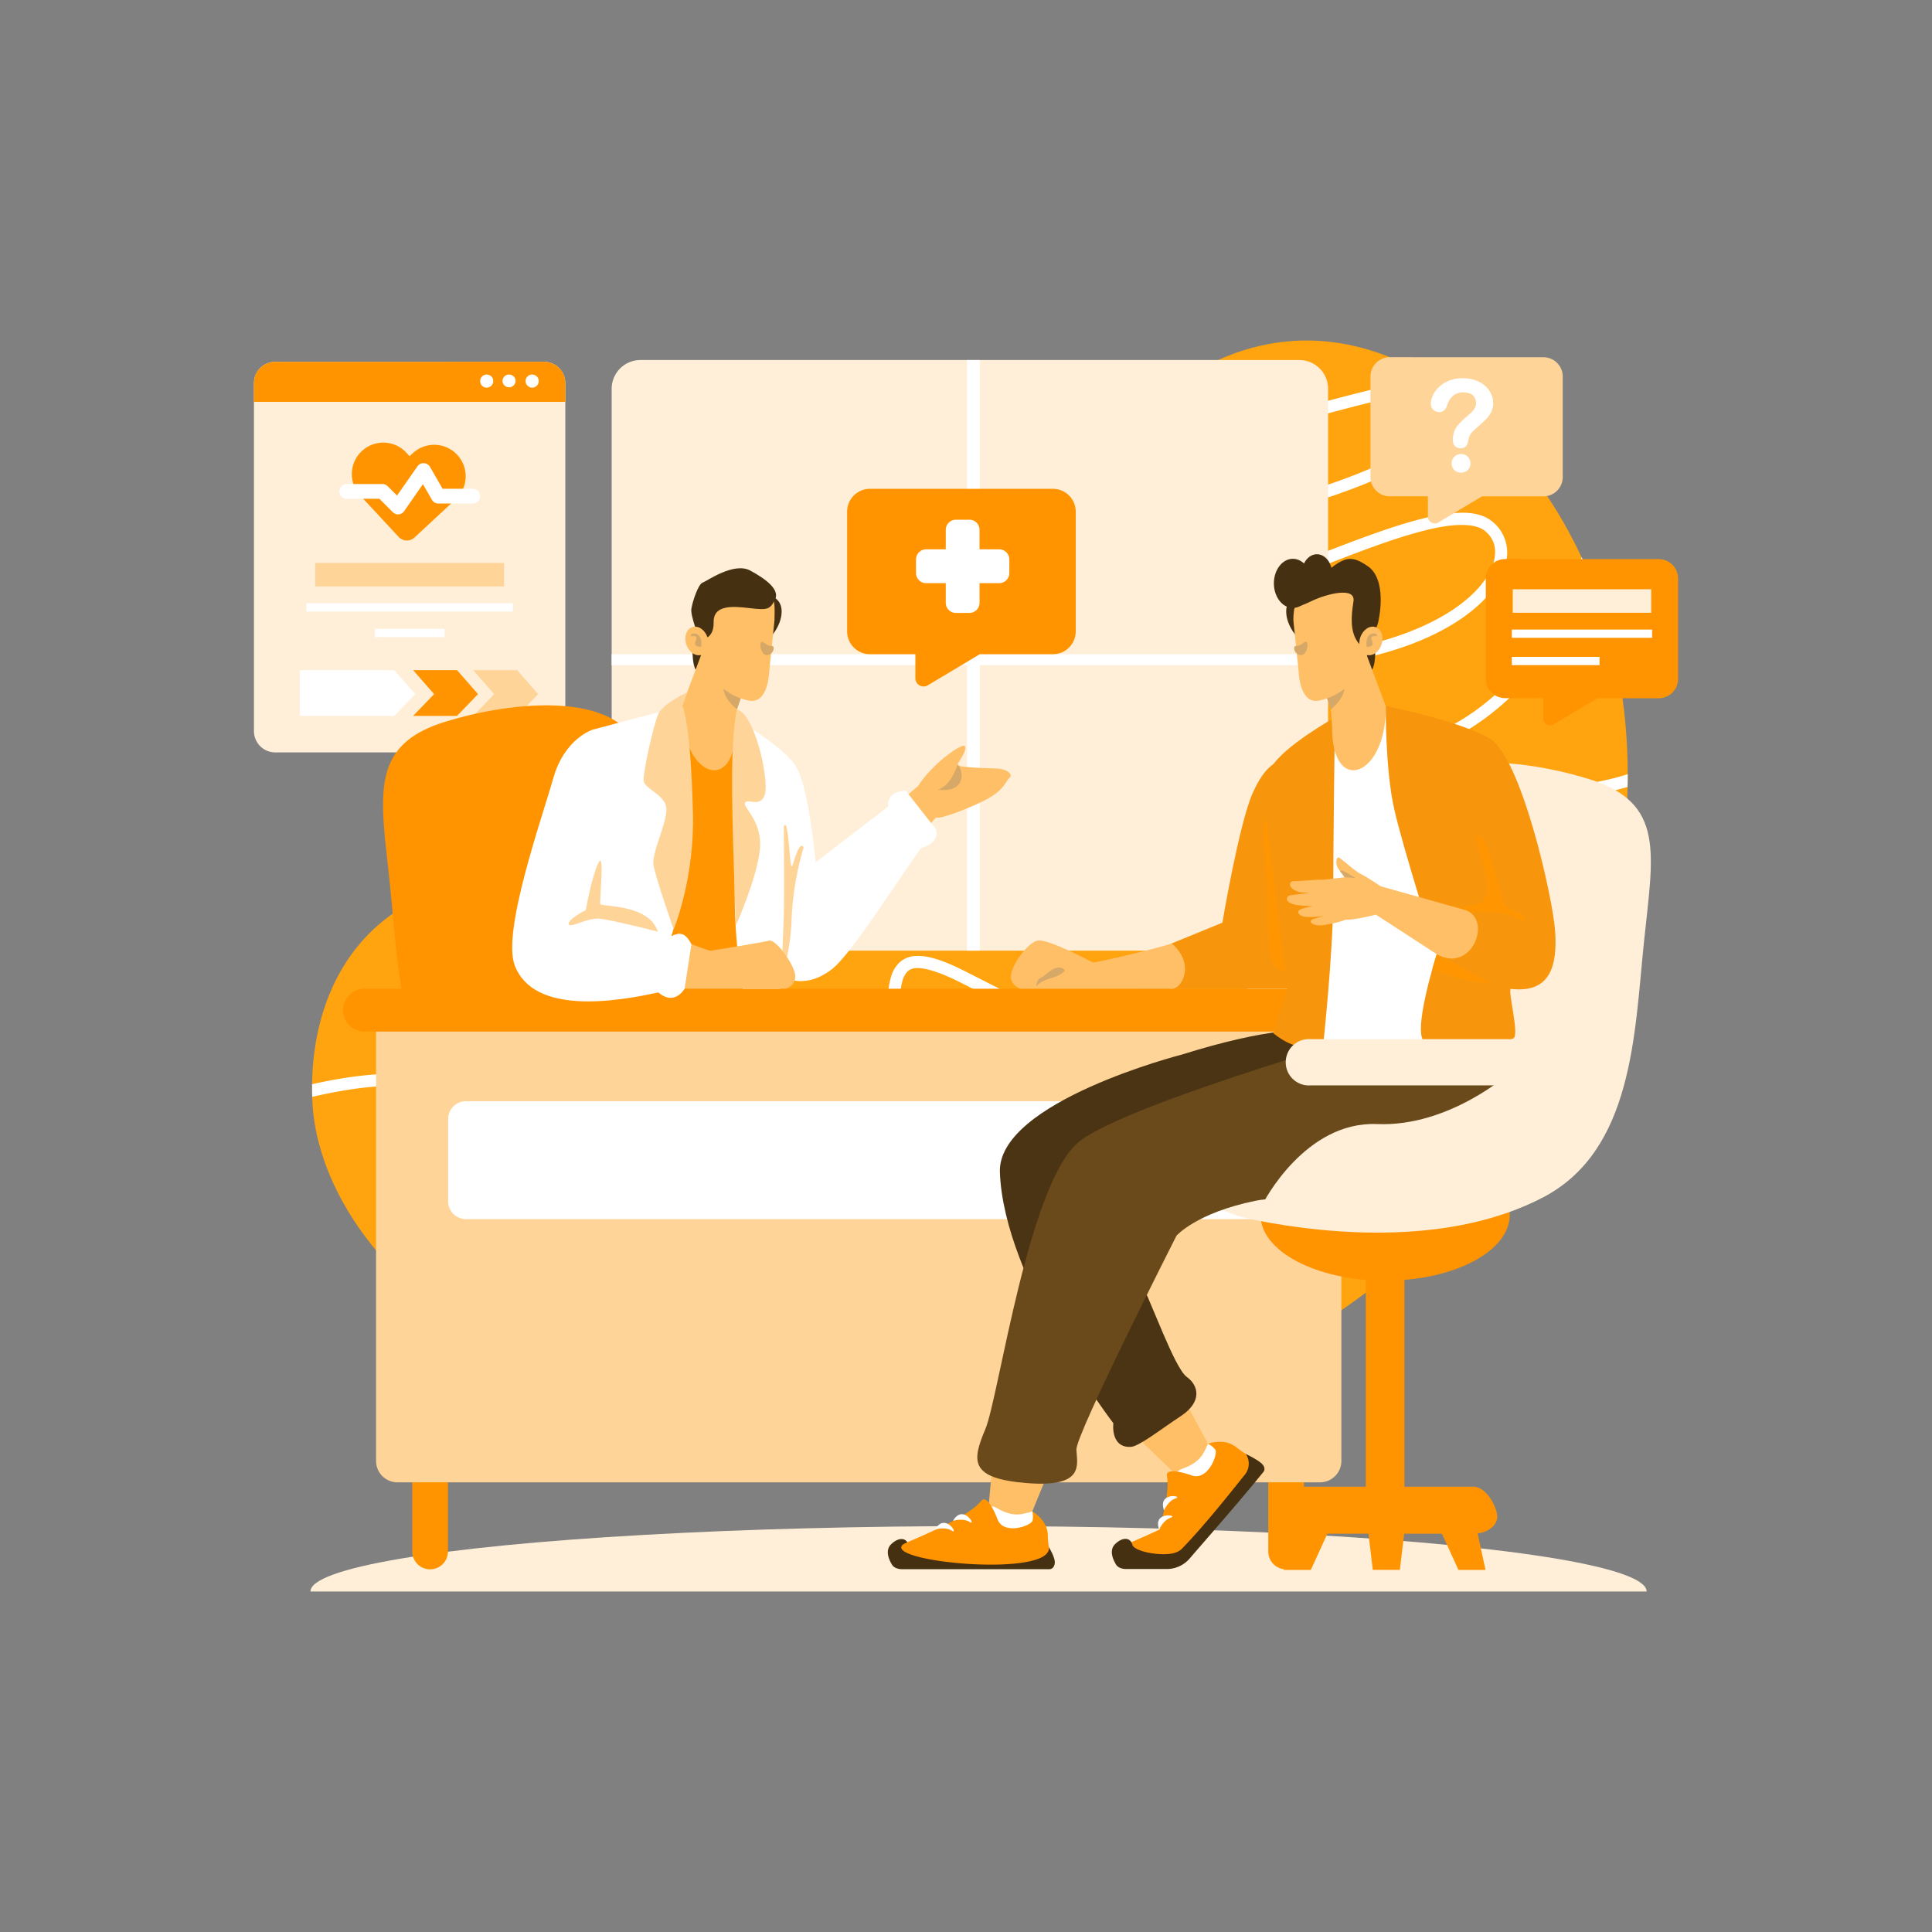 <svg xmlns="http://www.w3.org/2000/svg" viewBox="0 0 1000 1000"><rect x="0" y="0" width="1000" height="1000" fill="#808080" stroke="none"/><path fill="#ffa30f" d="M756,207.15s-98.52-92.79-198.44,43.22S436.14,489.57,322.62,461,158.33,494.9,161.68,570.1s102.08,197,382.92,163.46S933.54,354.26,756,207.15Z" class="colorf7faff svgShape"/><path fill="#ffffff" d="M740.38,195.62c-29.3,4.12-63.33,15.46-104.64,25-23.13,5.34-40.81,4.95-54.39,1.44-1.58,1.62-3.15,3.28-4.73,5,15.14,4.59,34.91,5.55,60.52-.36,45.12-10.42,81.4-22.77,111.12-25.75C746.05,199.34,743.44,197.53,740.38,195.62Zm24.68,25.08a52.82,52.82,0,0,0-27.33,7.46c-27.46,16.47-69.44,31.93-112.49,36.47-25.3,2.66-50.92,1.55-74.29-5.17-1.29,1.8-2.57,3.6-3.83,5.38,24.89,7.55,52.14,8.79,78.78,6,44.09-4.64,86.66-20.3,115-37.32,11.92-7.16,24.79-7.82,37.44-5.17q-3.48-3.75-7.14-7.38C769.19,220.78,767.13,220.68,765.06,220.7Zm-8.19,44.68a71.83,71.83,0,0,0-12,1.22c-11.42,2-24.84,6.35-39.07,11.56-28.46,10.42-60.19,24.35-83.64,30.21-30.78,7.7-66.21.67-97.69-10.26q-1.81,2.75-3.58,5.45c32.46,11.52,69.56,19.17,102.78,10.86,24.41-6.1,56.1-20.09,84.27-30.41,14.09-5.16,27.29-9.39,38-11.27s18.66-1.16,22.57,2c4.39,3.54,6.06,8.16,5.1,14s-4.91,12.8-12.42,19.69c-15,13.79-44.12,27.06-89.1,31-45.84,4-79.94,15.23-110.39,19.06-23.71,3-45.13,1.73-69-10.63-1.1,1.76-2.21,3.51-3.3,5.24,25.29,13.11,48.51,14.67,73.08,11.58,31.37-3.95,65.07-15.08,110.16-19,46-4,76.29-17.48,92.78-32.61,8.24-7.57,13.07-15.59,14.35-23.26a20.61,20.61,0,0,0-7.33-19.85C768.37,266.63,763.07,265.38,756.87,265.38Zm61.73,23.07c-1.19,6.57-4.21,15.29-8.94,24.64a161.75,161.75,0,0,1-25.94,37c-22.08,23.55-52.7,41.4-88.49,34.86-37.55-6.86-58.42-2-75.65,4.53s-30.44,14.15-54.88,13.77c-25.12-.4-54.94-1-81.12-4.37-7.62-1-14.92-2.23-21.69-3.75-1.33,1.9-2.65,3.78-4,5.61A251,251,0,0,0,482.79,405c26.67,3.42,56.67,4,81.81,4.41,25.8.41,40.51-7.88,57.18-14.16s35.68-10.93,72.33-4.24c38.39,7,71.18-12.22,94.17-36.73a167.92,167.92,0,0,0,27-38.4,119.14,119.14,0,0,0,7.49-18.07q-2-4.74-4.12-9.39Zm23.89,112.28a141.74,141.74,0,0,1-17.58,4.32c-24,4.53-52.18,5.82-69.78,17.84-15.28,10.43-32,7.87-50.56,4.69s-38.59-7-58.38,3.09c-37.45,19.12-108.94,54.11-167,22.37-15.7-8.58-31.11-16.22-45.45-22.65-1.56,1.62-3.13,3.21-4.7,4.73,14.77,6.55,30.81,14.46,47.16,23.39,61.59,33.67,135.28-3.12,172.81-22.29,17.7-9,35.91-5.69,54.49-2.5s37.7,6.22,55.13-5.68c15.1-10.31,42.79-12.22,67.42-16.86a158.05,158.05,0,0,0,16.37-3.87Q842.51,404,842.49,400.73ZM308.43,457.88c4.75,5.62,9.61,11.66,14.19,18.06,16.31,22.8,28.88,49.73,21.25,77.93-3.77,14-11.53,21.47-22,26.47s-23.76,7.16-37.57,9.36-28.16,4.43-40.86,10.15-23.76,15.15-30.24,31a64.18,64.18,0,0,1-14.1,21.43c1.37,1.52,2.78,3,4.23,4.54A70,70,0,0,0,219,633.24c5.89-14.43,15.38-22.46,27-27.7s25.47-7.49,39.28-9.69,27.6-4.32,39.28-9.88,21.15-14.91,25.35-30.47c8.34-30.82-5.42-59.73-22.2-83.19-3.07-4.29-6.25-8.4-9.42-12.33Q313.26,458.81,308.43,457.88Zm79.87,3.17c-2,.67-4,1.26-6.07,1.79,6.91,13.35,13.44,31,17.42,54.87,6.27,37.65-2.49,53.3-18.63,70.22s-40.14,34.51-62.36,72.88c-11.35,19.61-12.72,39-7.65,56.45.28.93.57,1.86.88,2.78,2.45.77,4.94,1.51,7.46,2.24a70.27,70.27,0,0,1-2.35-6.76c-4.65-16-3.52-33.31,7.06-51.59,21.66-37.4,44.71-54.12,61.48-71.7s26.74-36.62,20.26-75.55C401.82,492.83,395.28,474.83,388.3,461.05Zm427.47,1c-8.83,0-17.63.22-26.08.49-33.81,1.1-61.81,3.7-61.81,3.7a3.12,3.12,0,0,0,.58,6.21s27.83-2.58,61.43-3.68c14.59-.47,30.29-.64,45.21-.21.46-2.09.89-4.17,1.31-6.26C829.62,462.09,822.69,462,815.77,462ZM215.85,465.5c-1.9.93-3.75,1.92-5.55,2.95,4.15,9.29,8.57,16.61,13.88,22.18,9,9.4,20.54,13.34,35.84,12.93,6.2-.17,9.23,2.69,10.9,7.86s1.21,12.77-1.63,20.22c-5.68,14.89-19.93,28.91-42.39,25.54-23-3.44-45.32-.48-65.36,4,0,2.17,0,4.36.06,6.56,20-4.64,42-7.79,64.38-4.43,25.4,3.81,42.65-12.48,49.14-29.49,3.24-8.51,4-17.27,1.73-24.35s-8.43-12.41-17-12.18c-14.21.38-23.39-2.85-31.17-11C224,481.43,219.87,474.56,215.85,465.5ZM475,494.78c-.43,0-.85,0-1.26.05a13.2,13.2,0,0,0-8.39,3.54,17.09,17.09,0,0,0-4.33,7.92c-3.47,12.41-.83,32.16-2.4,56.17-1.52,23.19-15.75,43.22-30.75,62.29s-30.84,37-33.83,57.1c-1.56,10.44,2,22.08,7.28,34,3.24,7.35,7.17,14.81,11.13,22.08,2.43.16,4.88.32,7.36.45-4.57-8.33-9.17-16.85-12.78-25-5.06-11.46-8.07-22.25-6.83-30.56,2.59-17.38,17.46-34.95,32.57-54.17s30.4-40.26,32.07-65.73c1.62-24.65-.53-45.18,2.18-54.9a11.27,11.27,0,0,1,2.67-5.13,6.54,6.54,0,0,1,4.49-1.79c4.31-.31,12.06,1.88,23.63,7.76,23.49,11.95,42.69,22.31,64.08,26.11s44.73.84,75.82-13.29c60.11-27.33,109.59,0,143.82,9.73,8.68,2.48,20.75,1.14,34.19-2.14,1-2.39,2-4.79,3-7.19l-.26.07c-14.65,3.93-28,5.31-35.17,3.26-32.77-9.36-85.4-37.92-148.12-9.4-30.33,13.78-52.06,16.4-72.15,12.82s-38.78-13.55-62.35-25.53C489.44,497.54,481.43,494.72,475,494.78Zm218.49,49.51a84.82,84.82,0,0,0-10.58.75c-14.27,1.88-29.25,7-44.15,12.93-29.81,11.84-59.58,26.68-80.46,26.3-23.55-.42-44.13,13.12-57.15,34.29s-18.69,50.06-13,81.07a153.38,153.38,0,0,0,12.61,38c2.23-.14,4.47-.31,6.73-.47a149,149,0,0,1-13.21-38.69c-5.46-29.61,0-57,12.15-76.67s30.61-31.7,51.73-31.32c23.79.42,53.44-15,82.87-26.74,14.71-5.85,29.3-10.79,42.67-12.55s25.37-.39,35.56,6.09c20.05,12.76,49,14.86,75.41,13.43q1.9-3.22,3.75-6.48c-26.93,1.77-56.9-.17-75.81-12.21C713.86,546.45,703.94,544.25,693.51,544.29ZM732.41,597a81.36,81.36,0,0,0-10.75.79c-23,3.2-46.49,15.17-62.51,28.73-14.56,12.32-39.12,16.84-58.8,24.19-9.84,3.67-18.6,8.1-24.11,15.34s-7.19,17.15-3.42,29.94c3.11,10.51,5.9,21.1,8.18,31.32,2-.47,4.06-.94,6.08-1.44-2.31-10.36-5.14-21-8.27-31.65-3.41-11.54-1.9-18.77,2.39-24.4s11.93-9.76,21.33-13.27c18.81-7,44.1-11.27,60.65-25.27,15.09-12.77,37.88-24.33,59.34-27.31,16-2.22,30.89,0,42.16,9.7,1.29-1.58,2.58-3.18,3.84-4.78C758.41,600.39,745.68,596.9,732.41,597Z" class="colorfff svgShape"/><path fill="#ffefd8" d="M142.45,187.28H281.61a11,11,0,0,1,11,11V378.44a11,11,0,0,1-11,11H142.45a11,11,0,0,1-11-11V198.28A11,11,0,0,1,142.45,187.28Z" class="colord8e7ff svgShape"/><path fill="#ff9400" d="M142.45,187.28a11,11,0,0,0-11,11V208H292.61v-9.74a11,11,0,0,0-11-11Z" class="color007dff svgShape"/><path fill="#ffffff" d="M255.31 197.25a3.39 3.39 0 01-6.78 0h0a3.39 3.39 0 013.39-3.39h0a3.39 3.39 0 013.39 3.39zM278.84 197.25a3.39 3.39 0 11-3.39-3.39h0a3.39 3.39 0 013.39 3.39zM266.88 197.25a3.4 3.4 0 01-6.79 0h0a3.39 3.39 0 013.39-3.39h0a3.39 3.39 0 013.39 3.39z" class="colorfff svgShape"/><path fill="#ff9400" d="M199,229.11a16.3,16.3,0,0,0-12.55,27.37l19.89,21.43a5.8,5.8,0,0,0,8.19.31l21.43-19.89a16.29,16.29,0,0,0-22.16-23.88l-1.8,1.67-1.67-1.8A16.2,16.2,0,0,0,199,229.11Z" class="color007dff svgShape"/><path fill="#ffffff" d="M219.26 239.73a3.84 3.84 0 00-3.18 1.64L205.5 256.5l-4.85-4.85a3.83 3.83 0 00-2.7-1.11H179.26a3.82 3.82 0 000 7.63h17.12l6.94 6.95a3.82 3.82 0 005.4 0 4.15 4.15 0 00.43-.51l9.76-14 4.67 8.1a3.82 3.82 0 003.31 1.91h17.62a3.82 3.82 0 100-7.63H229.09l-6.57-11.39A3.85 3.85 0 00219.26 239.73zM155.17 346.86h48.89l10.86 12.41-10.86 11.28H155.17z" class="colorfff svgShape"/><path fill="#ff9400" d="M213.83,346.86l10.86,12.41-10.86,11.28h22.73l10.86-11.28-10.86-12.41Z" class="color007dff svgShape"/><path fill="#ffd499" d="M244.94 346.86l10.85 12.41-10.85 11.28h22.73l10.86-11.28-10.86-12.41zM163.15 291.38h97.76v12.17H163.15z" class="color99c4ff svgShape"/><path fill="#ffffff" d="M158.59 312.25H265.47v4.28H158.59zM194 325.5h36.11v4.28H194z" class="colorfff svgShape"/><g fill="#000000" class="color000 svgShape"><path fill="#ffefd8" d="M331.51,186.36h341a14.88,14.88,0,0,1,14.91,14.91V477.15a14.87,14.87,0,0,1-14.91,14.9h-341a14.87,14.87,0,0,1-14.91-14.9V201.27A14.88,14.88,0,0,1,331.51,186.36Z" class="colord8e7ff svgShape"/><path fill="#ffffff" d="M500.52,186.36V338.62H316.6v5.71H500.52V492.05h6.62V344.33H687.43v-5.71H507.14V186.36Z" class="colorfff svgShape"/></g><path fill="#ffefd8" d="M333.59,794.44c-107,6-172.9,17.22-172.9,29.31H852.3c0-12.09-65.9-23.26-172.9-29.31S440.58,788.4,333.59,794.44Z" class="colord8e7ff svgShape"/><g fill="#000000" class="color000 svgShape"><path fill="#ff9400" d="M379.71 525.48l35.79 23.8 27 13.84s3.66 30.17-38.63 38.64-103.23 12.69-149.76-11.57-47.39-84.65-52.18-131.31-11.57-73 28.71-85.35 94.13-14.76 100.91 18 48.18 134 48.18 134zM222.63 743.29a9.22 9.22 0 019.23 9.24v50.82a9.24 9.24 0 01-18.47 0V752.53A9.22 9.22 0 01222.63 743.29zM665.69 743.29a9.22 9.22 0 019.24 9.24v50.82a9.24 9.24 0 01-18.47 0V752.53A9.22 9.22 0 01665.69 743.29z" class="color007dff svgShape"/><path fill="#ffd499" d="M205.74,523.72H683.2a11.07,11.07,0,0,1,11.09,11.09V756.17a11.06,11.06,0,0,1-11.09,11.08H205.74a11.06,11.06,0,0,1-11.09-11.08V534.81A11.07,11.07,0,0,1,205.74,523.72Z" class="color99c4ff svgShape"/><path fill="#ffbf66" d="M498.94,386c-2.23-.32-16,8.9-23.7,20.79-6,5.22-55.58,47.31-55.58,47.31s-1.69-7-3.72-15.41c0,0-25.12,7.3-25.23,7.69-1.06,12.52-1.33,29.91-1.4,30.29-.15,1,5.67,15.71,19.83,16.65,27.24,1.81,73.06-70.71,75.58-70.13,3,.69,19-5.7,25.94-9.45,9.67-5.21,10.13-10,11.93-11.22s-.69-4.57-7.07-4.76c-9-.26-20.71-.75-20-2.06s5-7.32,4-9.36a.65.65,0,0,0-.5-.34Z" class="colorf9c5ae svgShape"/><path fill="#ff9500" d="M346.08,370.12s-56.74,142.81-47.92,145.8c34.1,10.84,49.89,13.05,87.53,12.89,9.2.91,26-23.39,26-23.39-6.62-6.54-19.76-17-19.76-17s-3.59-13.53-.43-36.76c.23-.81.42-1.39.42-1.39l24.05-11.51s3-5.64-1.93-8c-2.43-10.09-4.75-19.86-4.95-21a48.25,48.25,0,0,0-5.88-17c-4.36-7.3-18.3-17-23.81-21.38Z" class="colorff5200 svgShape"/><path fill="#453012" d="M358.41,336.71c.19,2.84,0,8.7,2.64,11.16s5.66.31,5.66.31l-1.55-8.94Z" class="color121745 svgShape"/><path fill="#ffffff" d="M379.37,371.37s26.45,14.68,32.93,25.87,9.86,49.13,9.86,49.13l37.51-28.87c-.15-6.83,4.41-7.63,9.08-8.32l15.43,19.68c.47.22,3.1,6.92-7.44,10.13-10,13.36-35.75,54.7-46.18,62.69-15.12,11.59-26.12,3.19-26.12,3.19l-1.17,14.53H385.78a300.93,300.93,0,0,1-5.49-54.79C380.29,435.93,379.37,371.37,379.37,371.37Z" class="colorfff svgShape"/><path fill="#ffbf66" d="M365.29,332.68,353,365.41c-.69,36.8,28.29,47.09,27.74,10.36l.63-8.63,4-11.61Z" class="colorf9c5ae svgShape"/><path fill="#d6a867" d="M381,345.56l4.46,10h0l-4,11.62c-15.56-13-.42-21.59-.42-21.59Z" class="colord66780 svgShape"/><path fill="#453012" d="M395.38,307.6c1.6,0,9.41,1.12,9.2,9.15s-6.9,14.29-6.9,14.29Z" class="color121745 svgShape"/><path fill="#ffbf66" d="M399.1,310.56c2.22-1.52,1.86,5,1.77,10.57l-2.76,26.77s-.47,16.7-10.48,14.72c-15.76-3.12-25.61-18.11-25-26s1.31-12.19,2.52-24.5,17.64,9.62,33.92-1.57Z" class="colorf9c5ae svgShape"/><path fill="#453012" d="M362.17,331.11s7.42.32,7.2-8.89,9.55-8.53,18.76-7.44,10.38.68,13-4.38-4.28-10.45-12.77-15.06-22.36,5.39-24.7,6.24-5.27,10-5.82,13.61S362.17,331.11,362.17,331.11Z" class="color121745 svgShape"/><path fill="#ffbf66" d="M355.24,333.59c1.32,4,4.86,6.35,7.9,5.33s4.41-5.05,3.08-9-4.85-6.36-7.89-5.34S353.91,329.62,355.24,333.59Z" class="colorf9c5ae svgShape"/><path fill="#d6a867" d="M395.43 332.63s2.33 1.85 4.13 1.71.93 4.68-2.69 4.74S392.34 330 395.43 332.63zM362.93 334.84c0-.18.59-3.82-1-5.73s-4.46-1.29-4.4-.27 1.3-.19 2.7.78-3.33 5.13 2.72 5.22z" class="colord66780 svgShape"/><path fill="#d7a969" d="M495.76,395.56s-2.3,6.48-4.92,9.37a14.24,14.24,0,0,1-5.34,3.82s8.15,1.39,11.13-3.31S495.76,395.56,495.76,395.56Z" class="colord76981 svgShape"/><path fill="#ff9400" d="M188.33,511.77H695.77a11.09,11.09,0,1,1,0,22.17H188.33a11.09,11.09,0,0,1,0-22.17Z" class="color007dff svgShape"/><path fill="#ffd499" d="M405.71,428s.26,34.72,0,44.72-1.27,32.13-1.27,32.13h0s4.72-10.41,5.31-29.46a152.87,152.87,0,0,1,6.19-36.66s-.89-3-3.05,1.5-2.95,11.4-3.63,6.39S407.57,422.07,405.71,428Z" class="color99c4ff svgShape"/><path fill="#ffbf66" d="M368.46,492s26-4.15,29.62-5.12,13.7,13.33,13.58,18.52-5.12,6.34-5.12,6.34H354.36s-2.25-17.95,3.54-23.05c6.89,2.52,9.57,3.66,10.56,3.31Z" class="colorf9c5ae svgShape"/><path fill="#ffffff" d="M306.92,377.62S292.27,382,286.38,402.8s-26.55,79.07-20,96.74c9.75,26.18,53,18.79,74.39,14.14,8.42,7.28,13.57-1.92,13.57-1.92l3.54-23.05c-2-3.59-4.32-7.42-10.35-4.12,1.64-6.59,4.91-11.93,8.78-42.18,1.43-11.2,1.16-67.33-3.29-77Z" class="colorfff svgShape"/><path fill="#ffd499" d="M340.49 482.23s-23.94-6.16-30.33-6.72-15.27 5.28-15.82 2.78 8.88-7.22 8.88-7.22 2.78-16.39 6.39-24.16.55 19.72 1.11 21.1S336.08 467.84 340.49 482.23zM353 365.41l2.7-7.05s-12.57 5.79-15 11.29-7.95 30.15-7.56 34.47 11.79 7.26 11.79 14.92-7.66 22.39-6.68 28.68 10.41 33.39 10.41 33.39 10.92-26.12 10-60.49C357.37 370.69 353 365.41 353 365.41zM381.41 367.14s-2.3 9.09-2.49 33.84 2 78 2 78 10.8-24.16 12.37-39.09-8.84-21.8-7.66-24.35 7.86 2.75 10.21-4.13-4.63-41.35-14.39-44.24z" class="color99c4ff svgShape"/><path fill="#ffffff" d="M241.2,570H647.74a9.21,9.21,0,0,1,9.23,9.23v42.54a9.21,9.21,0,0,1-9.23,9.23H241.2a9.21,9.21,0,0,1-9.23-9.23V579.24A9.21,9.21,0,0,1,241.2,570Z" class="colorfff svgShape"/></g><g fill="#000000" class="color000 svgShape"><path fill="#453012" d="M461.71,809.92c-1.67-2.76-3.66-7.42-.52-10.56,3.46-3.46,7.88-4,9,.36,2.3,8.58,56.1,7.58,63.58,7.48a9.11,9.11,0,0,0,9.07-6.43s3.49,5.42,3.09,8.43-2.59,3-2.59,3H466.59s-3.49,0-4.88-2.29Z" class="color121745 svgShape"/><path fill="#ff9400" d="M706.93,642.64h20v141.6h-20Z" class="color004cff svgShape"/><path fill="#ff9400" d="M781.42,628.87c0,18.8-28.87,34-64.49,34s-64.49-15.24-64.49-34,28.87-34,64.49-34,64.49,15.24,64.49,34" class="color007dff svgShape"/><path fill="#ffefd8" d="M781.82,555.08s-47.86,35.1-80.17,34.7-39.74-17.66-45.1-10.61-20.11-5.39-20.11-5.39l-26.19,18.94s-3.67,30.18,38.63,38.64,103.22,12.69,149.75-11.57,47.4-84.65,52.19-131.31,11.57-73-28.72-85.35S728,388.37,721.2,421.08,781.82,555.08,781.82,555.08Z" class="colord8e7ff svgShape"/><path fill="#ffffff" d="M702.06,555.09h72.18a7.56,7.56,0,0,1,7.58,7.58v5.18a7.56,7.56,0,0,1-7.58,7.58H702.06a7.56,7.56,0,0,1-7.58-7.58v-5.18A7.56,7.56,0,0,1,702.06,555.09Z" class="colorfff svgShape"/><path fill="#ffbf66" d="M534.31 782.3l10.6-25.85-30.64-4.71-3.14 34S524.68 799.31 534.31 782.3zM625.27 747.28l-13.19-24.43-25.27 19.3 25.27 24.44S630 756.43 625.27 747.28z" class="colorf9c5ae svgShape"/><path fill="#4b3413" d="M611.64,545.87s-95.45,24.41-94.1,60.9c2.07,56.13,58.73,129.89,58.73,129.89s-1.66,12.65,8.91,12.26c4.3-.16,15.17-8.79,26.08-16s9.37-15.63,3-20.25-18-38.18-26.11-54.4S572.6,633,572.6,633s20-37,34.82-47.72,29.2,9.6,37.92-2.13,63.1-30.13,61.48-35.38S699,518.53,611.64,545.87Z" class="color13194b svgShape"/><path fill="#6a491b" d="M726.38,530.4s-140.62,39.67-167.33,60.1S517,723.26,510,739.76s-8.25,25.53,21.61,27.89,25.92-9.43,25.53-17.28S608.94,639.6,608.94,639.6s10.21-11.79,40.85-18.07,102.13,16.89,124.12-19.64S768.56,527.89,726.38,530.4Z" class="color1b256a svgShape"/><path fill="#ffefd8" d="M781.82,555.08s-31.51,28.32-69,26.73-59.05,41-59.05,41,39.94,21.1,107,2.75,34.26-68,21.1-70.43Z" class="colord8e7ff svgShape"/><path fill="#ff9400" d="M684.25 774.72c-5.7 0-11.84 4.59-13.76 10.29l-6 27.57h14L691.08 785C693.67 779.35 690 774.72 684.25 774.72zM749.13 774.72c5.71 0 11.84 4.59 13.77 10.29l6 27.57h-14L742.31 785C739.72 779.35 743.43 774.72 749.13 774.72z" class="color004cff svgShape"/><path fill="#ff9400" d="M671.24,769.53h91.38c6.84,0,12.35,10.7,12.35,15.55s-5.51,8.76-12.35,8.76H671.24c-6.84,0-12.35-3.91-12.35-8.76S664.4,769.53,671.24,769.53Z" class="color007dff svgShape"/><path fill="#ff9400" d="M717.55,774.72A10.27,10.27,0,0,0,707.26,785l3.3,27.57h14l3.3-27.57C728.53,779.35,723.25,774.72,717.55,774.72Z" class="color004cff svgShape"/><path fill="#ffffff" d="M534.31,782.3c-4.5,1.24-9.48,3.54-18.35-1.73-7.09-4.22-4.74,7.65,1.61,11.95s18,.21,19.32-3S534.31,782.3,534.31,782.3Z" class="colorfff svgShape"/><path fill="#ff9400" d="M507.85,776.88c3.1-4,7.89,7.86,8.4,9.32,3.1,8.74,17.71,3.47,18.2.86a11.4,11.4,0,0,0-.11-4.76s7.9,4.37,8,12.34a38.76,38.76,0,0,0,.55,6.13c2.09,16.2-87.37,7.57-75.28-1.54,6.53-3.13,33.31-13.52,40.24-22.35Z" class="color004cff svgShape"/><path fill="#ffffff" d="M493.28 787.19s5.09-1.64 8.66.61S498.47 778.15 493.28 787.19zM484 791.68s5.09-1.64 8.67.61S489.2 782.63 484 791.68zM717.28 365.41s60.64 167 51.82 170c-34.1 10.85-48.72 12.18-84.7 2.85-9.19.91-11-28.07-11-28.07 6.62-6.54 5-21.74 5-21.74s3.6-13.53.43-36.76c-.22-.81-.42-1.39-.42-1.39l-24-11.5s-3-5.65 1.93-8.05c2.43-10.09 4.75-19.86 5-21a48.34 48.34 0 015.89-17c4.35-7.3 18.29-17 23.8-21.38z" class="colorfff svgShape"/><path fill="#453012" d="M711.9,336.71c-.18,2.84,0,8.7-2.64,11.16s-5.66.31-5.66.31l1.55-8.94Z" class="color121745 svgShape"/><path fill="#f7960d" d="M666.09,391.55c-5.11,3.34-10.61,3.14-17.67,18.85s-15.72,67.17-15.72,67.17l-26.25,10.75-17.94,23.44h78.33Z" class="colorff9600 svgShape"/><path fill="#ff9500" d="M658.46,413s-6,8.4-4.09,25.73,1.68,45.19,3,55.93,15.82,8.61,15.82,8.61Z" class="colorff5d00 svgShape"/><path fill="#f7960d" d="M690.94,371.37S664.49,386.05,658,397.24s-1.71,33.46-1.71,33.46l10,81.05-7.21,23.09c12.71,10,17.53,5.91,25.63,7.68,0,0,5.35-49.24,5.35-77.91s.91-93.24.91-93.24Z" class="colorff9600 svgShape"/><path fill="#ffbf66" d="M705,332.68l12.25,32.73c.68,36.8-28.3,47.09-27.75,10.36l-.62-8.63-4-11.61Z" class="colorf9c5ae svgShape"/><path fill="#d6a867" d="M689.33,345.56l-4.46,10h0l4,11.62c15.55-13,.41-21.59.41-21.59Z" class="colord66780 svgShape"/><path fill="#453012" d="M674.93,307.6c-1.6,0-9.41,1.12-9.2,9.15s6.9,14.29,6.9,14.29Z" class="color121745 svgShape"/><path fill="#ffbf66" d="M669.45,321.13l2.75,26.77s.47,16.7,10.48,14.72c15.76-3.12,25.61-18.11,25-26s-1.37-11.51-2.52-24.5S669,292.34,669.45,321.13Z" class="colorf9c5ae svgShape"/><path fill="#d6a867" d="M674.87,332.63s-2.31,1.85-4.12,1.71-.93,4.68,2.69,4.74S678,330,674.87,332.63Z" class="colord66780 svgShape"/><path fill="#ffbf66" d="M565.59,498.17s-23.44-12.7-28.78-11.27-13.7,13.33-13.58,18.52,5.11,6.34,5.11,6.34h77.32c5.85,1.26,13.49-12.72.79-23.44C599.56,490.84,566.59,498.52,565.59,498.17Z" class="colorf9c5ae svgShape"/><path fill="#d7a969" d="M551.2,502.41a15.13,15.13,0,0,1-4.91,3.15c-2.36.68-8.45,2.65-9.33,4.42s-.79-2.66,1.67-3.83,5.1-4.52,8.34-5.21S551.2,502.41,551.2,502.41Z" class="colord76981 svgShape"/><path fill="#ffbf66" d="M667.92,457c-.66,1.13,0,3.06,4.05,4.59,1.46.55,3.84.37,6,.55-4.35.53-9.05,1.12-10.19,1.28a1.94,1.94,0,0,0-1.57,1.23c-.44,1.23.54,3,4.84,3.75,1.72.29,5.17.51,8.59.74a31.24,31.24,0,0,0-6.15,1.38c-.65.34-1.53.75-1.54,1.44,0,1.3,1.81,2.82,5.79,2.68a33.39,33.39,0,0,0,7.92-.72c-3.2,1-5.41,1.63-6.16,1.89-1.89.65-1.33,2.83,3,3.15,2.3.17,10.24-1.36,14.25-3,3.65.61,18.81-3.38,18.81-3.38l-.87-13.83s-7.45-5-10.3-6.37-9.12-7.05-11-8.32-2.4,3.22-.61,5.71,3.18,4.29,3.18,4.29-11.27,1.47-12.72,1.32-11.46.79-13.59.69a2,2,0,0,0-1.78.9Z" class="colorf9c5ae svgShape"/><path fill="#d7a969" d="M696,454.06l5.59.42a55.52,55.52,0,0,0-6.35-3.7c-1.43-.46-1.69,0-1.69,0Z" class="colord76981 svgShape"/><path fill="#f7960d" d="M717.28,365.41s37.78,7.48,53.88,16.91,32.6,82.09,33.78,99.77-2.41,32.12-22.83,29.76c-2.06-.24,4.46,23.6,1.3,25.55-12.08,7.49-39.92,4.88-45.63,2.22-7.6-3.55,5.88-45.75,5.88-45.75s-17.28-54.2-22-75-4.39-53.44-4.39-53.44Z" class="colorff9600 svgShape"/><path fill="#ff9500" d="M752.06 472.88s22.92-2.37 30.42 1.24 8.61 2.5 5.13-.69-7.36-1-9.43-6.81-7.78-32.07-12.5-34.16 2.21 11.67 3.6 23.19-2.91 12.23-8.6 13.06A14.82 14.82 0 00752.06 472.88zM743.56 493.53s.11.34.11.34-1 3.14-2.28 7.7A90.81 90.81 0 00758 507.13c12.57 2.75 14.53 1.18 11.19.2-2.39-.71-17.27-9.06-25.64-13.8z" class="colorff5d00 svgShape"/><path fill="#ffbf66" d="M714.72,458.75l43.87,12.34c14.12,5.06,3,33.12-14.93,22.78l-34.6-22.47s-4.83-12,5.66-12.65Z" class="colorf9c5ae svgShape"/><path fill="#ffefd8" d="M678.4,537.86H797.06a12,12,0,0,1,0,23.93H678.4a12,12,0,1,1,0-23.93Z" class="colord8e7ff svgShape"/><path fill="#453012" d="M679,301.94c0,7-4.4,12.72-9.82,12.72h0c-5.42,0-9.82-5.7-9.82-12.72s4.4-12.71,9.82-12.71,9.82,5.68,9.82,12.71Z" class="color121745 svgShape"/><path fill="#453012" d="M669.13,314.66s2.55-.1,9.92-3.63,22.78-7.66,21.5.29-1.57,15,1.68,20.23,5.79,2.55,6.28-1.08,3.5-2,5-9.14,2.89-22.34-5.36-28.13-11.89-5.1-20.53,1.82-17.38-2.16-17.77.49S669.13,314.66,669.13,314.66Z" class="color121745 svgShape"/><path fill="#ffbf66" d="M715.07,333.59c-1.32,4-4.86,6.35-7.89,5.33s-4.42-5.05-3.1-9,4.87-6.36,7.9-5.34S716.4,329.62,715.07,333.59Z" class="colorf9c5ae svgShape"/><path fill="#d6a867" d="M707.38,334.84c0-.18-.59-3.82,1-5.73s4.47-1.29,4.4-.27-1.3-.19-2.71.78,3.34,5.13-2.71,5.22Z" class="colord66780 svgShape"/><path fill="#453012" d="M689.53,297.08c0,5.64-3.54,10.22-7.89,10.22h0c-4.36,0-7.89-4.58-7.89-10.22s3.53-10.21,7.89-10.21,7.89,4.56,7.9,10.2Z" class="color121745 svgShape"/><path fill="#ffffff" d="M625.27,747.27c-2,4.23-3.41,9.53-13.17,12.89-7.8,2.7,2.79,8.56,10.17,6.5S634,753.06,632.48,750s-7.21-2.72-7.21-2.72Z" class="colorfff svgShape"/><path fill="#ff9400" d="M631.38,746.27a19.08,19.08,0,0,0-6.11,1,11.1,11.1,0,0,1,3.73,3c1.68,2.06-3.73,16.61-12.41,13.34C615.14,763,603,759.06,604,764h0c1.3,6.31-1.21,17.69-3.95,27.78H600c-7,3.28-13.66,6.08-16.43,7.41-4.72,3.56,6.09,7,20.83,9l19-15-1.64-.1c15.47-15.42,30.59-35.66,23.23-40.42a51.43,51.43,0,0,1-5-3.54,13.14,13.14,0,0,0-8.5-2.84Z" class="color004cff svgShape"/><path fill="#453012" d="M644.91,752.65a9.14,9.14,0,0,1-.95,11.09c-2.77,3.38-19.55,24.92-32.05,37.71-1.32,1.35-3.59,3-9.51,3-7.93,0-15.61-2.39-16.26-4.82-1.17-4.34-5.58-3.83-9-.36-3.14,3.13-1.15,7.79.52,10.55,1.39,2.29,4.88,2.29,4.88,2.29h21.13a15.56,15.56,0,0,0,12.15-5.5c12.62-14.6,25.6-29.32,38.18-44.81,0,0,1.42-1.68-.62-3.92s-8.43-5.24-8.43-5.24Z" class="color121745 svgShape"/><path fill="#ffffff" d="M602.51 781.76s2-4.94 6.07-6.22S599 772 602.51 781.76zM600 791.74s2-5 6.06-6.22S596.39 781.93 600 791.74z" class="colorfff svgShape"/></g><g fill="#000000" class="color000 svgShape"><path fill="#ff9400" d="M544.93,253a11.84,11.84,0,0,1,11.87,11.87v61.89a11.84,11.84,0,0,1-11.87,11.86h-37.8l-26.87,16.07a4.25,4.25,0,0,1-6.46-3.75V338.62H450.34a11.84,11.84,0,0,1-11.87-11.86V264.87A11.85,11.85,0,0,1,450.34,253Z" class="color007dff svgShape"/><path fill="#ffffff" d="M501.78,269h-7a5.24,5.24,0,0,0-5.25,5.25V312a5.24,5.24,0,0,0,5.25,5.25h7A5.24,5.24,0,0,0,507,312V274.2A5.24,5.24,0,0,0,501.78,269Z" class="colorfff svgShape"/><path fill="#ffffff" d="M474.12,289.59v7a5.25,5.25,0,0,0,5.26,5.26h37.79a5.25,5.25,0,0,0,5.25-5.26v-7a5.25,5.25,0,0,0-5.25-5.26H479.38A5.25,5.25,0,0,0,474.12,289.59Z" class="colorfff svgShape"/></g><g fill="#000000" class="color000 svgShape"><path fill="#ffd499" d="M798.87,184.91a10,10,0,0,1,10,10v52a10,10,0,0,1-10,10H767.1l-22.59,13.5a3.57,3.57,0,0,1-5.43-3.15V256.89H719.35a10,10,0,0,1-10-10v-52a10,10,0,0,1,10-10Z" class="color99c4ff svgShape"/><path fill="#ffffff" d="M740.53,209.27a11.64,11.64,0,0,1,2-6.2,15.12,15.12,0,0,1,5.74-5.22,18.06,18.06,0,0,1,8.81-2.07,18.73,18.73,0,0,1,8.27,1.74,13.19,13.19,0,0,1,5.51,4.68,11.4,11.4,0,0,1,2,6.46,9.73,9.73,0,0,1-1.13,4.8,14.44,14.44,0,0,1-2.64,3.59c-1,1-2.84,2.66-5.49,5a22.47,22.47,0,0,0-1.77,1.78,6.51,6.51,0,0,0-1,1.38,6.84,6.84,0,0,0-.52,1.26c-.11.41-.28,1.14-.51,2.2q-.62,3.35-3.84,3.35a4,4,0,0,1-2.84-1.09A4.34,4.34,0,0,1,752,227.7a12,12,0,0,1,.83-4.68,11.71,11.71,0,0,1,2.23-3.49,50.46,50.46,0,0,1,3.74-3.58c1.38-1.2,2.37-2.11,3-2.71a8.62,8.62,0,0,0,1.55-2.07,4.85,4.85,0,0,0,.65-2.45,5.71,5.71,0,0,0-1.94-4.36c-1.27-1.18-10-3.83-13,5.3q-1.1,3.65-4.17,3.64a4.17,4.17,0,0,1-3.06-1.26,4,4,0,0,1-1.23-2.77Zm15.75,35.37a5.17,5.17,0,0,1-3.45-1.26,4.54,4.54,0,0,1-1.45-3.58,4.59,4.59,0,0,1,1.41-3.42,4.79,4.79,0,0,1,3.49-1.39,4.75,4.75,0,0,1,4.81,4.81,4.54,4.54,0,0,1-1.45,3.55A4.91,4.91,0,0,1,756.28,244.64Z" class="colorfff svgShape"/></g><g fill="#000000" class="color000 svgShape"><path fill="#ff9400" d="M858.57,289.4a10,10,0,0,1,10,10v52a10,10,0,0,1-10,10H826.81l-22.6,13.51a3.58,3.58,0,0,1-5.43-3.16V361.37H779.06a10,10,0,0,1-10-10v-52a10,10,0,0,1,10-10Z" class="color007dff svgShape"/><path fill="#ffefd8" d="M783,305h71.67v12.17H783Z" class="colord8e7ff svgShape"/><path fill="#ffffff" d="M782.53 325.86h72.61v4.28H782.53zM782.53 340h45.39v4.28H782.53z" class="colorfff svgShape"/></g></svg>